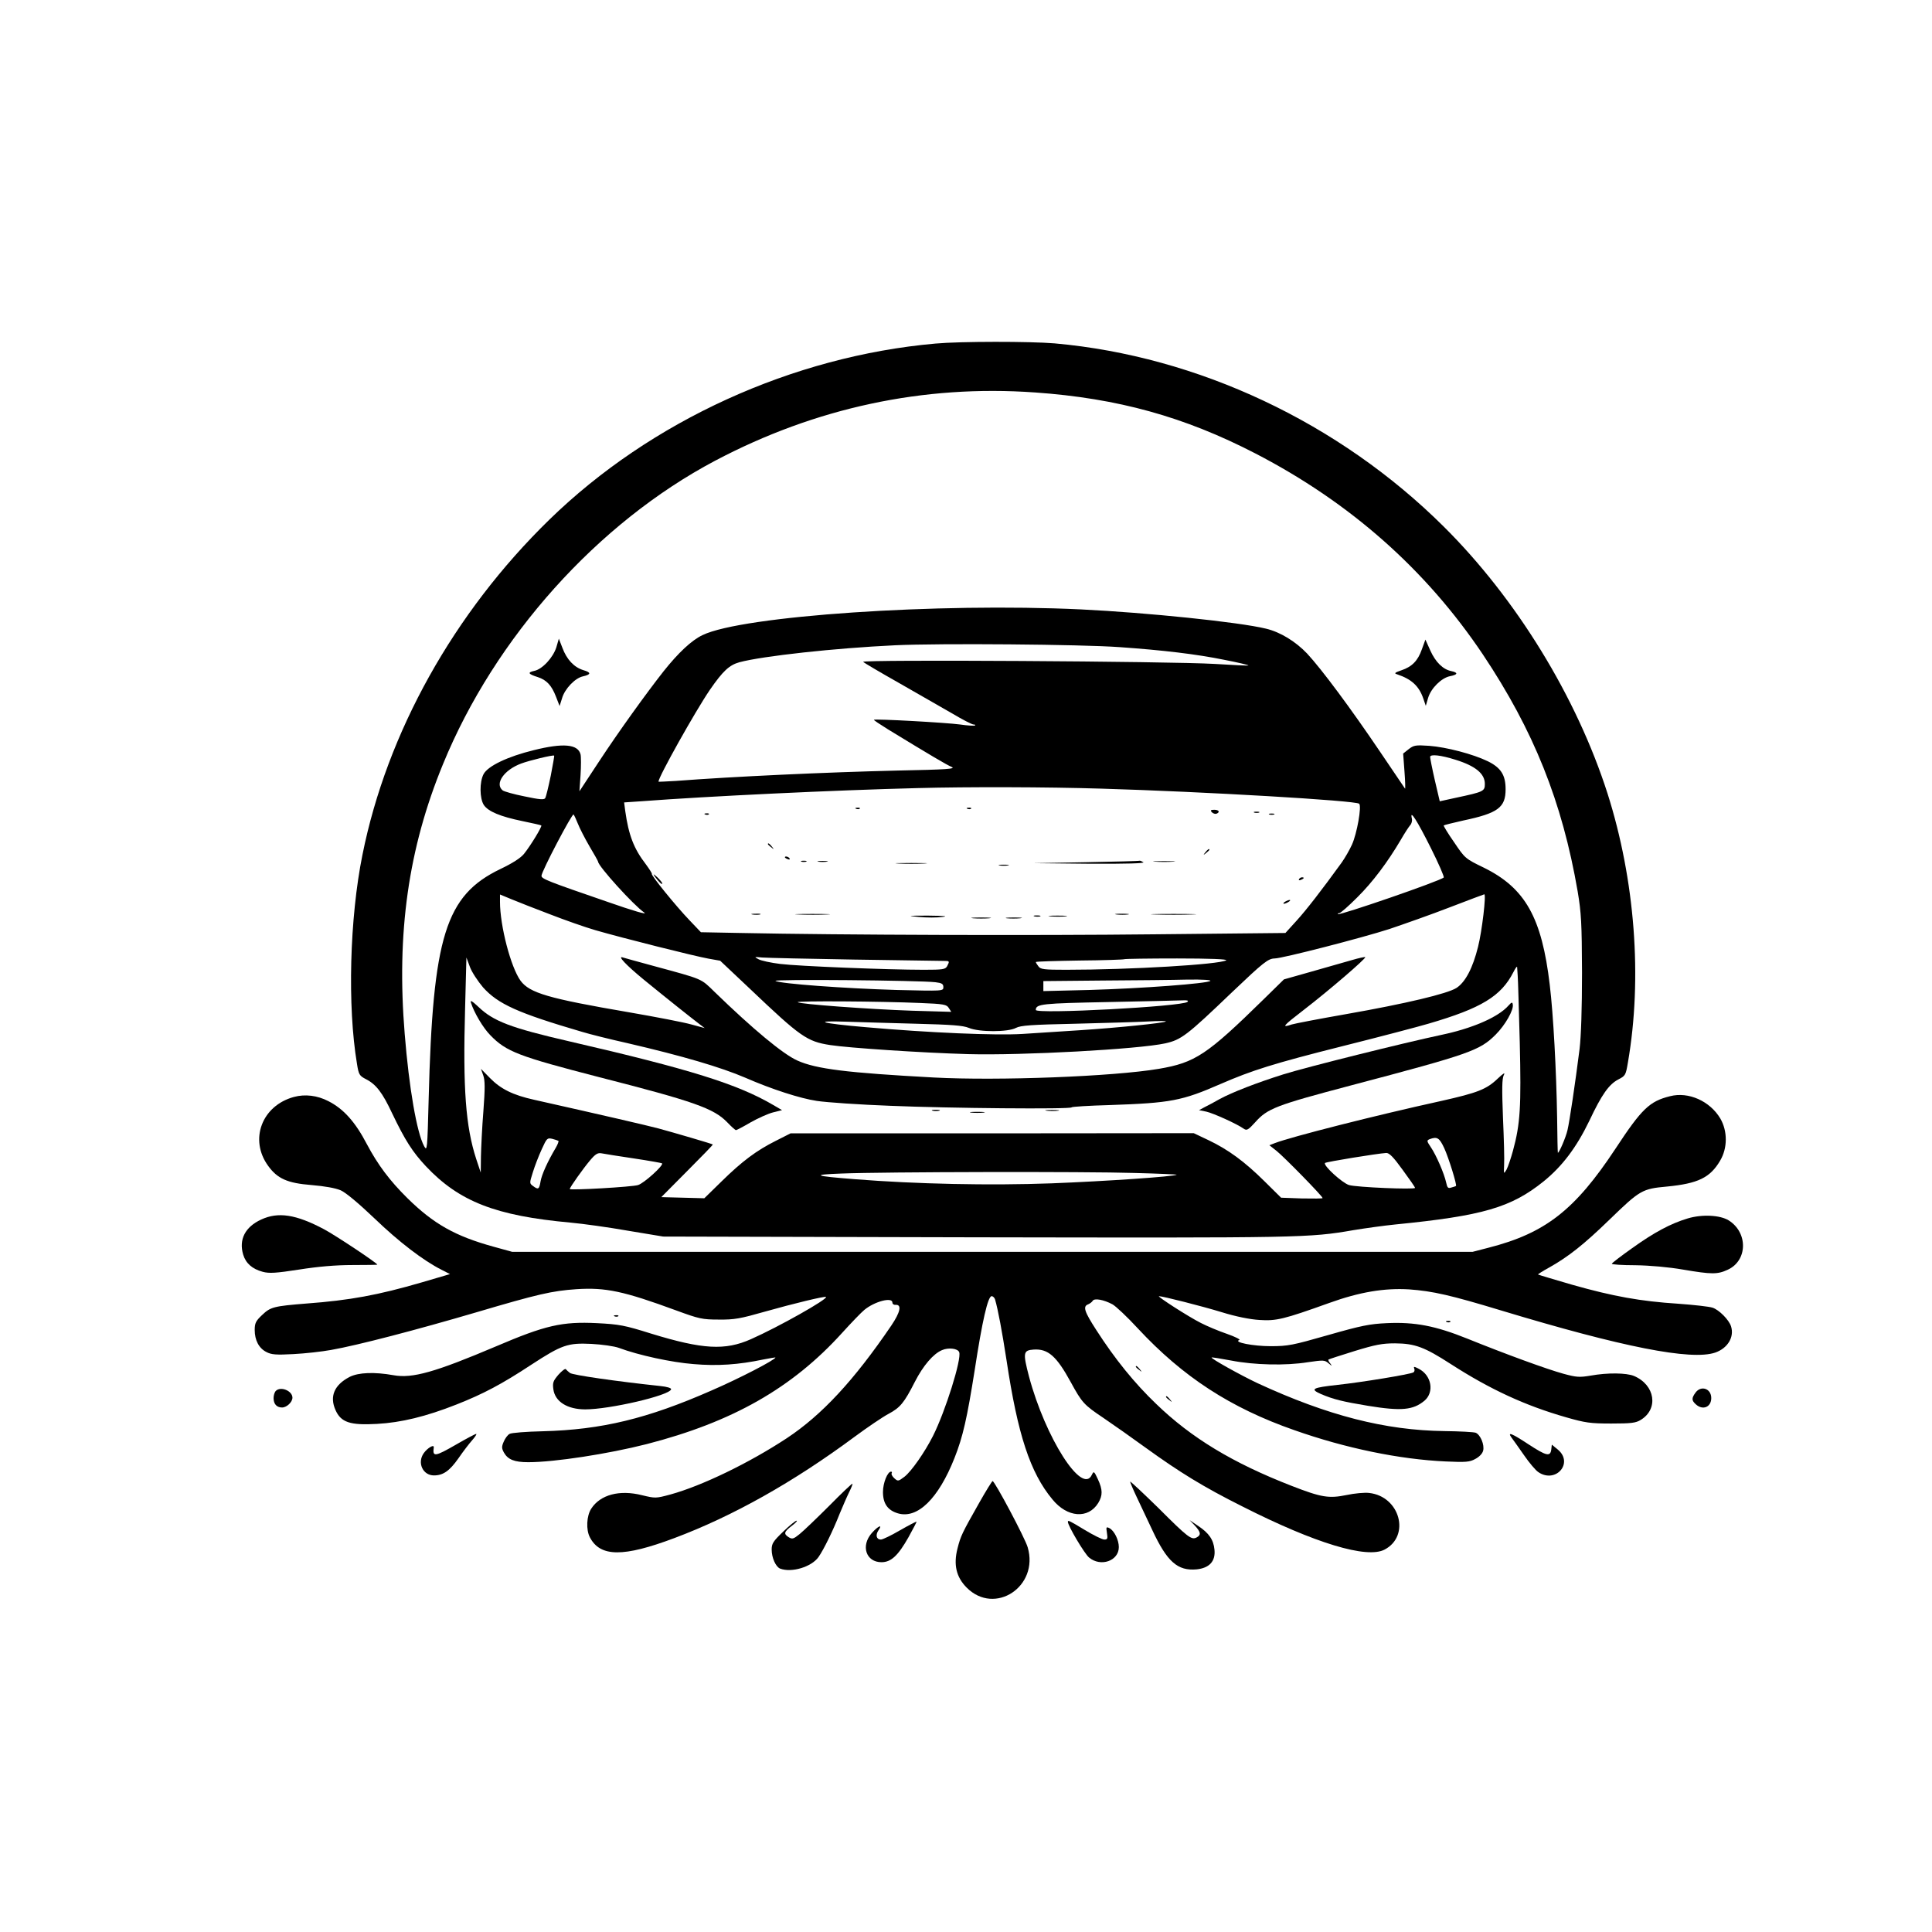 <?xml version="1.0" standalone="no"?>
<!DOCTYPE svg PUBLIC "-//W3C//DTD SVG 20010904//EN"
 "http://www.w3.org/TR/2001/REC-SVG-20010904/DTD/svg10.dtd">
<svg version="1.0" xmlns="http://www.w3.org/2000/svg"
 width="1024pt" height="1024pt" viewBox="0 0 1024 1024"
 preserveAspectRatio="xMidYMid meet">

<g transform="translate(0,1024) scale(0.1,-0.1)"
fill="#000000" stroke="none">
<path d="M4958 8419 c-757 -67 -1509 -410 -2046 -933 -506 -493 -861 -1128
-991 -1777 -68 -336 -80 -802 -29 -1107 9 -58 13 -64 48 -82 53 -27 87 -71
138 -180 69 -144 108 -205 179 -281 177 -188 371 -263 766 -299 66 -6 203 -25
305 -43 l187 -31 1665 -4 c1722 -3 1757 -3 1994 38 61 10 161 24 221 30 465
46 614 90 786 228 100 81 175 181 243 322 66 140 104 193 154 219 37 19 39 23
50 88 78 449 38 969 -108 1428 -164 511 -483 1032 -869 1415 -554 550 -1301
902 -2061 970 -130 11 -500 11 -632 -1z m527 -259 c440 -31 793 -129 1170
-324 500 -259 902 -614 1204 -1064 270 -404 421 -781 503 -1257 19 -114 22
-167 23 -430 0 -191 -5 -338 -13 -405 -23 -182 -53 -383 -64 -430 -9 -39 -44
-120 -51 -120 -1 0 -3 84 -4 188 -4 245 -20 546 -39 702 -42 357 -130 513
-349 621 -99 48 -100 49 -158 135 -33 47 -57 87 -55 89 2 2 49 14 103 26 185
39 225 69 225 166 0 75 -25 114 -94 148 -78 38 -219 75 -311 82 -73 5 -82 3
-109 -18 l-29 -23 7 -95 c4 -52 5 -93 3 -91 -2 3 -62 91 -132 195 -154 228
-309 437 -387 521 -61 64 -142 114 -218 132 -143 35 -631 85 -980 102 -760 36
-1796 -34 -2006 -136 -58 -27 -129 -94 -207 -192 -92 -117 -239 -321 -344
-481 l-102 -155 6 86 c3 47 3 97 0 110 -14 54 -92 61 -248 22 -139 -34 -243
-84 -266 -127 -22 -42 -21 -128 1 -163 23 -35 88 -62 205 -86 53 -11 98 -21
100 -23 5 -6 -58 -109 -92 -151 -18 -22 -62 -50 -125 -80 -291 -140 -358 -357
-380 -1219 -7 -269 -8 -279 -24 -250 -39 72 -80 309 -103 595 -44 535 19 983
203 1430 275 672 820 1279 1442 1608 532 281 1105 404 1695 362z m450 -1350
c228 -16 406 -37 553 -67 73 -14 131 -28 129 -30 -2 -2 -82 2 -178 8 -235 14
-1877 24 -1864 11 6 -6 91 -56 190 -112 99 -57 225 -129 281 -161 55 -33 106
-59 114 -59 7 0 11 -2 8 -5 -3 -3 -38 -1 -79 5 -73 10 -451 31 -457 25 -2 -2
32 -24 75 -51 226 -138 311 -188 337 -199 24 -10 -24 -14 -285 -19 -382 -9
-877 -32 -1176 -55 -51 -3 -93 -5 -93 -4 0 25 195 373 272 486 69 100 103 132
157 147 123 33 507 75 826 90 233 11 986 5 1190 -10z m-3016 -682 c-12 -58
-25 -111 -29 -118 -6 -10 -30 -8 -110 9 -56 11 -109 26 -116 32 -43 35 7 108
98 142 42 16 170 47 175 42 2 -1 -7 -49 -18 -107z m4796 85 c106 -33 155 -74
155 -128 0 -39 -7 -42 -152 -73 l-87 -19 -26 111 c-14 61 -25 117 -25 124 0
16 56 10 135 -15z m-1875 -153 c541 -16 1347 -63 1364 -80 14 -14 -12 -158
-38 -216 -13 -29 -38 -72 -55 -96 -105 -145 -187 -251 -239 -308 l-59 -65
-694 -7 c-630 -7 -1656 -4 -2194 7 l-210 4 -61 64 c-71 74 -205 239 -199 245
2 2 -12 24 -31 50 -65 84 -92 156 -110 283 l-6 46 89 6 c356 27 1029 59 1468
70 264 7 681 6 975 -3z m-2777 -186 c9 -23 36 -76 61 -119 25 -42 46 -79 46
-82 0 -23 188 -231 245 -270 18 -13 -58 9 -195 57 -317 109 -350 122 -350 138
0 23 163 333 170 325 4 -4 14 -27 23 -49z m4521 -129 c41 -82 72 -153 68 -156
-20 -19 -552 -202 -560 -194 -3 3 0 5 6 5 7 0 49 37 95 83 83 82 162 188 231
305 20 35 43 70 50 78 8 8 12 24 9 36 -12 52 28 -11 101 -157z m-4669 -351
c77 -30 185 -68 240 -84 145 -42 527 -138 600 -151 l62 -11 159 -150 c267
-254 301 -278 424 -297 96 -15 484 -41 730 -48 287 -8 906 26 1046 57 85 19
114 41 355 272 166 158 190 177 225 178 40 0 466 110 608 156 77 26 222 77
320 115 99 38 181 69 183 69 11 0 -12 -195 -33 -278 -28 -113 -67 -187 -114
-218 -48 -31 -272 -84 -585 -139 -143 -25 -273 -50 -289 -55 -56 -19 -48 -9
65 78 135 104 331 273 325 279 -2 2 -35 -5 -72 -16 -38 -11 -134 -38 -214 -61
l-145 -41 -105 -103 c-304 -298 -365 -338 -558 -371 -243 -41 -852 -64 -1192
-46 -461 25 -624 45 -724 90 -76 34 -235 166 -439 364 -74 72 -57 65 -322 137
-82 22 -156 43 -163 45 -33 12 16 -40 111 -118 120 -98 252 -203 293 -234 l29
-22 -70 19 c-38 11 -188 40 -333 65 -426 73 -525 102 -573 167 -52 72 -109
291 -109 418 l0 39 63 -26 c34 -14 125 -50 202 -79z m1615 -240 c245 -4 457
-7 473 -7 30 0 31 -1 17 -28 -10 -17 -22 -19 -124 -19 -191 0 -666 19 -761 31
-49 6 -101 17 -115 25 -24 13 -23 13 20 9 25 -2 245 -7 490 -11z m-1970 -147
c80 -89 184 -136 525 -236 39 -12 147 -39 241 -60 293 -68 496 -128 624 -183
142 -62 292 -110 379 -123 53 -8 229 -20 391 -26 306 -13 960 -19 960 -8 0 3
91 9 203 12 322 11 381 22 587 112 166 72 279 108 645 200 204 51 408 105 455
119 282 82 386 146 451 273 10 20 19 33 20 28 0 -6 2 -26 3 -45 2 -19 6 -179
11 -355 8 -340 3 -431 -36 -574 -11 -40 -26 -85 -34 -100 -15 -25 -15 -25 -13
24 2 28 -1 140 -6 251 -6 154 -5 207 4 225 9 17 0 12 -31 -17 -60 -58 -108
-76 -299 -119 -351 -77 -799 -191 -884 -224 l-28 -11 38 -30 c39 -31 244 -240
244 -250 0 -3 -49 -3 -110 -2 l-110 4 -88 87 c-105 104 -192 168 -297 218
l-78 37 -1069 -1 -1068 0 -77 -39 c-104 -52 -180 -109 -289 -216 l-91 -89
-114 3 -114 3 138 139 c76 76 137 139 135 140 -5 4 -207 63 -288 85 -64 17
-307 73 -659 152 -113 25 -177 57 -234 115 l-48 49 12 -34 c10 -27 10 -70 1
-190 -7 -86 -12 -194 -13 -241 l-1 -85 -24 72 c-56 172 -71 373 -59 798 l7
270 19 -51 c10 -27 42 -75 69 -107z m3939 143 c-38 -22 -505 -50 -848 -50
-116 0 -136 2 -147 18 -7 9 -14 20 -14 23 0 3 105 6 233 8 127 1 234 5 236 7
2 2 128 4 280 4 173 0 270 -4 260 -10z m-1541 -116 c34 -4 42 -9 42 -26 0 -21
-1 -21 -249 -15 -273 8 -617 33 -641 48 -15 10 764 3 848 -7z m1457 7 c-15
-14 -361 -40 -640 -48 l-245 -6 0 26 0 27 318 3 c174 1 375 3 447 5 80 1 125
-2 120 -7z m-1539 -117 c127 -5 142 -8 153 -27 l13 -20 -208 6 c-233 8 -595
35 -606 45 -8 8 440 5 648 -4z m1418 6 c-25 -25 -804 -66 -804 -43 0 32 32 35
387 42 197 4 374 8 393 9 22 1 31 -1 24 -8z m-1439 -116 c189 -5 248 -9 280
-22 54 -23 208 -23 250 0 25 13 81 17 315 22 157 4 330 9 385 12 55 3 98 3 94
0 -8 -8 -251 -33 -449 -46 -96 -6 -235 -15 -309 -20 -143 -9 -497 6 -836 36
-232 20 -284 35 -105 29 74 -3 243 -7 375 -11z m-1895 -621 c2 -2 -4 -19 -14
-36 -44 -74 -75 -143 -81 -179 -7 -42 -12 -45 -40 -24 -19 14 -19 15 -1 72 10
33 31 87 47 122 27 59 29 62 56 56 15 -4 30 -9 33 -11z m4695 -39 c23 -50 68
-195 62 -200 -1 -1 -12 -5 -24 -8 -18 -6 -22 -2 -28 26 -10 47 -53 146 -81
187 -22 33 -23 36 -7 43 40 15 52 8 78 -48z m-4295 -54 c80 -12 147 -24 149
-26 10 -10 -95 -105 -127 -115 -30 -10 -362 -29 -362 -21 0 9 73 111 106 150
30 36 42 43 63 39 14 -3 91 -15 171 -27z m4074 -60 c36 -49 66 -92 66 -96 0
-10 -310 3 -350 15 -36 11 -139 105 -127 117 6 6 276 50 324 53 16 1 38 -21
87 -89z m-1421 -17 c125 -3 226 -8 224 -9 -9 -10 -381 -35 -664 -46 -326 -12
-716 -4 -1043 22 -217 17 -233 24 -70 30 223 9 1299 11 1553 3z"/>
<path d="M2949 6810 c-17 -55 -75 -118 -118 -126 -37 -8 -31 -17 20 -33 46
-15 73 -44 96 -104 l19 -49 13 41 c14 50 69 107 110 116 45 10 45 21 3 33 -49
15 -88 56 -111 118 l-19 49 -13 -45z"/>
<path d="M7536 6798 c-21 -60 -52 -92 -109 -111 -35 -12 -39 -16 -22 -21 77
-26 116 -62 139 -129 l13 -38 12 41 c15 52 71 107 116 116 42 8 45 19 7 27
-44 9 -83 47 -111 109 l-26 58 -19 -52z"/>
<path d="M4538 5953 c7 -3 16 -2 19 1 4 3 -2 6 -13 5 -11 0 -14 -3 -6 -6z"/>
<path d="M5128 5953 c7 -3 16 -2 19 1 4 3 -2 6 -13 5 -11 0 -14 -3 -6 -6z"/>
<path d="M6423 5935 c7 -7 18 -10 24 -8 21 8 14 21 -11 21 -19 0 -22 -3 -13
-13z"/>
<path d="M6648 5933 c6 -2 18 -2 25 0 6 3 1 5 -13 5 -14 0 -19 -2 -12 -5z"/>
<path d="M3738 5923 c7 -3 16 -2 19 1 4 3 -2 6 -13 5 -11 0 -14 -3 -6 -6z"/>
<path d="M6728 5923 c6 -2 18 -2 25 0 6 3 1 5 -13 5 -14 0 -19 -2 -12 -5z"/>
<path d="M4070 5766 c0 -2 8 -10 18 -17 15 -13 16 -12 3 4 -13 16 -21 21 -21
13z"/>
<path d="M6389 5723 c-13 -16 -12 -17 4 -4 9 7 17 15 17 17 0 8 -8 3 -21 -13z"/>
<path d="M4160 5696 c0 -2 7 -7 16 -10 8 -3 12 -2 9 4 -6 10 -25 14 -25 6z"/>
<path d="M4248 5673 c6 -2 18 -2 25 0 6 3 1 5 -13 5 -14 0 -19 -2 -12 -5z"/>
<path d="M4338 5673 c12 -2 32 -2 45 0 12 2 2 4 -23 4 -25 0 -35 -2 -22 -4z"/>
<path d="M5755 5670 l-280 -5 300 -3 c197 -1 295 2 285 8 -8 5 -17 9 -20 8 -3
-2 -131 -5 -285 -8z"/>
<path d="M6123 5673 c26 -2 68 -2 95 0 26 2 4 3 -48 3 -52 0 -74 -1 -47 -3z"/>
<path d="M4763 5663 c37 -2 97 -2 135 0 37 2 6 3 -68 3 -74 0 -105 -1 -67 -3z"/>
<path d="M5298 5653 c12 -2 32 -2 45 0 12 2 2 4 -23 4 -25 0 -35 -2 -22 -4z"/>
<path d="M3470 5595 c24 -32 40 -47 40 -37 0 4 -12 19 -27 33 -20 18 -23 19
-13 4z"/>
<path d="M6885 5580 c-3 -6 1 -7 9 -4 18 7 21 14 7 14 -6 0 -13 -4 -16 -10z"/>
<path d="M6810 5460 c-8 -5 -10 -10 -5 -10 6 0 17 5 25 10 8 5 11 10 5 10 -5
0 -17 -5 -25 -10z"/>
<path d="M3988 5393 c12 -2 30 -2 40 0 9 3 -1 5 -23 4 -22 0 -30 -2 -17 -4z"/>
<path d="M4233 5393 c43 -2 110 -2 150 0 40 1 5 3 -78 3 -82 0 -115 -2 -72 -3z"/>
<path d="M5918 5393 c18 -2 45 -2 60 0 15 2 0 4 -33 4 -33 0 -45 -2 -27 -4z"/>
<path d="M6123 5393 c53 -2 141 -2 195 0 53 1 9 3 -98 3 -107 0 -151 -2 -97
-3z"/>
<path d="M4870 5380 c41 -4 98 -4 125 0 34 4 10 6 -75 7 -110 0 -116 -1 -50
-7z"/>
<path d="M5483 5383 c9 -2 23 -2 30 0 6 3 -1 5 -18 5 -16 0 -22 -2 -12 -5z"/>
<path d="M5568 5383 c23 -2 59 -2 80 0 20 2 1 4 -43 4 -44 0 -61 -2 -37 -4z"/>
<path d="M5158 5373 c23 -2 61 -2 85 0 23 2 4 4 -43 4 -47 0 -66 -2 -42 -4z"/>
<path d="M5337 5373 c18 -2 50 -2 70 0 21 2 7 4 -32 4 -38 0 -55 -2 -38 -4z"/>
<path d="M2496 4926 c16 -52 65 -135 103 -173 84 -87 150 -112 576 -222 505
-129 609 -166 680 -240 21 -22 42 -41 46 -41 3 0 38 18 77 41 39 22 92 46 119
53 l48 12 -48 28 c-188 110 -440 189 -1077 336 -313 72 -405 107 -485 184 -33
31 -44 37 -39 22z"/>
<path d="M7995 4910 c-54 -61 -189 -120 -355 -155 -198 -42 -716 -171 -837
-209 -140 -44 -274 -96 -338 -131 -27 -15 -63 -35 -80 -43 l-30 -16 39 -8 c36
-8 161 -64 199 -91 15 -10 23 -6 60 35 65 73 110 90 507 195 633 167 683 185
768 270 50 50 96 131 90 159 -2 14 -6 13 -23 -6z"/>
<path d="M4943 4353 c9 -2 25 -2 35 0 9 3 1 5 -18 5 -19 0 -27 -2 -17 -5z"/>
<path d="M5548 4353 c18 -2 45 -2 60 0 15 2 0 4 -33 4 -33 0 -45 -2 -27 -4z"/>
<path d="M5148 4343 c17 -2 47 -2 65 0 17 2 3 4 -33 4 -36 0 -50 -2 -32 -4z"/>
<path d="M1558 4426 c-170 -46 -238 -226 -137 -365 49 -68 102 -92 230 -102
71 -6 127 -16 155 -28 27 -12 95 -69 179 -149 129 -124 258 -223 355 -272 l45
-23 -150 -44 c-230 -67 -381 -95 -611 -112 -173 -14 -190 -18 -235 -61 -33
-31 -39 -43 -39 -79 0 -54 22 -97 62 -117 26 -14 52 -16 143 -11 60 3 151 13
200 22 142 25 455 107 768 199 328 97 402 114 532 123 155 10 250 -10 530
-113 120 -44 137 -48 225 -48 83 -1 114 5 244 42 152 43 318 83 324 78 11 -11
-251 -159 -398 -224 -137 -61 -256 -54 -527 29 -143 45 -171 50 -289 56 -185
9 -273 -11 -535 -123 -323 -137 -443 -171 -543 -153 -101 18 -186 15 -233 -9
-81 -42 -107 -103 -75 -175 29 -66 77 -82 220 -74 128 7 260 39 422 103 142
56 240 108 395 210 164 107 195 117 320 111 56 -3 120 -12 145 -21 104 -39
280 -77 396 -86 127 -11 239 -3 368 24 36 7 66 12 66 11 0 -12 -193 -112 -339
-175 -339 -149 -582 -208 -894 -216 -87 -2 -167 -8 -176 -14 -10 -5 -24 -24
-31 -41 -12 -27 -11 -36 1 -58 21 -37 55 -51 129 -51 139 0 424 44 628 96 454
117 771 297 1036 590 49 54 101 108 117 121 54 45 149 70 149 39 0 -8 8 -13
17 -12 34 2 25 -39 -23 -110 -198 -291 -368 -474 -554 -597 -199 -131 -449
-252 -616 -298 -78 -21 -80 -21 -151 -4 -119 30 -221 3 -269 -71 -25 -38 -29
-112 -7 -153 55 -104 177 -105 448 -3 309 116 630 296 955 537 69 51 149 105
179 121 62 33 83 58 140 170 44 86 98 149 144 168 34 15 84 9 91 -11 14 -35
-73 -313 -139 -444 -44 -87 -114 -187 -151 -216 -33 -25 -35 -25 -54 -8 -11
10 -17 22 -14 26 3 5 1 9 -3 9 -19 0 -43 -60 -43 -108 0 -61 25 -97 79 -113
104 -31 215 78 300 293 45 113 67 213 107 465 40 261 70 393 90 393 7 0 15 -8
18 -17 16 -55 37 -168 61 -323 59 -393 125 -595 243 -737 79 -97 190 -105 243
-19 24 40 24 70 -2 126 -20 43 -22 44 -32 23 -51 -110 -246 196 -333 521 -33
127 -31 139 25 143 76 5 121 -35 196 -172 60 -110 70 -121 173 -190 53 -36
154 -107 224 -158 180 -130 306 -208 514 -312 385 -195 659 -278 753 -228 138
73 81 282 -82 300 -24 3 -78 -2 -120 -11 -94 -19 -133 -13 -292 49 -311 121
-531 254 -717 434 -114 109 -218 237 -317 391 -64 99 -73 126 -43 137 9 4 20
12 24 19 9 14 57 6 104 -19 17 -9 78 -66 135 -128 239 -257 491 -421 829 -539
272 -96 558 -155 803 -166 106 -5 127 -3 156 13 21 11 38 28 42 44 8 31 -14
84 -39 95 -10 4 -84 8 -167 9 -313 4 -618 82 -990 254 -89 42 -249 131 -243
136 2 2 48 -6 103 -16 122 -24 290 -28 407 -9 83 12 89 12 110 -6 19 -16 20
-16 9 -1 -8 9 -12 19 -10 21 2 2 64 22 138 45 111 34 147 41 215 41 106 -1
155 -19 296 -110 208 -134 394 -220 611 -282 101 -29 128 -33 239 -33 105 0
130 3 156 19 96 58 77 185 -35 233 -41 17 -141 18 -230 2 -60 -10 -75 -9 -145
10 -87 24 -301 102 -509 186 -169 68 -278 89 -427 82 -90 -4 -135 -13 -310
-63 -189 -54 -213 -59 -305 -59 -93 0 -201 21 -166 33 7 2 -22 17 -65 32 -44
15 -106 41 -139 58 -64 32 -235 142 -222 142 19 0 225 -52 333 -85 74 -23 149
-38 199 -41 89 -6 128 3 370 90 161 58 292 80 424 72 125 -9 221 -31 485 -111
645 -195 1009 -267 1137 -224 66 23 102 82 84 139 -11 35 -64 88 -98 99 -18 6
-99 15 -182 21 -201 13 -344 39 -560 100 -99 29 -181 53 -183 55 -2 1 26 19
61 38 101 57 183 122 317 252 163 158 174 164 305 176 165 16 229 47 282 137
40 67 40 157 1 224 -55 92 -168 143 -266 118 -109 -27 -150 -66 -290 -279
-214 -324 -371 -447 -672 -524 l-85 -22 -2545 0 -2545 0 -98 27 c-204 56 -319
121 -458 258 -94 93 -156 176 -214 285 -62 119 -124 188 -205 229 -58 30 -123
38 -182 22z"/>
<path d="M1384 3776 c-85 -39 -119 -106 -95 -186 14 -46 48 -76 104 -91 34 -9
69 -7 192 12 101 16 194 24 283 24 72 0 132 1 132 2 0 8 -221 155 -283 188
-149 79 -243 93 -333 51z"/>
<path d="M8945 3782 c-90 -27 -178 -74 -295 -158 -58 -41 -106 -78 -107 -82
-2 -4 54 -8 125 -8 76 -1 177 -10 252 -23 153 -26 183 -26 237 -1 106 48 109
197 5 262 -46 28 -140 33 -217 10z"/>
<path d="M3258 3263 c7 -3 16 -2 19 1 4 3 -2 6 -13 5 -11 0 -14 -3 -6 -6z"/>
<path d="M7668 3233 c7 -3 16 -2 19 1 4 3 -2 6 -13 5 -11 0 -14 -3 -6 -6z"/>
<path d="M6020 2996 c0 -2 8 -10 18 -17 15 -13 16 -12 3 4 -13 16 -21 21 -21
13z"/>
<path d="M7496 2986 c3 -8 1 -17 -5 -20 -15 -10 -278 -53 -401 -66 -135 -15
-149 -22 -88 -49 66 -28 115 -40 248 -62 177 -29 240 -23 300 27 53 45 38 134
-30 169 -25 13 -29 13 -24 1z"/>
<path d="M2960 2954 c-28 -33 -32 -42 -27 -78 9 -65 74 -106 169 -106 129 0
444 73 455 106 2 7 -20 14 -59 18 -227 24 -464 58 -477 69 -9 7 -19 16 -22 20
-3 5 -21 -9 -39 -29z"/>
<path d="M1462 2868 c-7 -7 -12 -24 -12 -38 0 -32 17 -50 45 -50 25 0 55 29
55 52 0 36 -62 62 -88 36z"/>
<path d="M8986 2858 c-21 -29 -20 -41 2 -61 37 -34 82 -15 82 33 0 51 -55 69
-84 28z"/>
<path d="M6180 2836 c0 -2 8 -10 18 -17 15 -13 16 -12 3 4 -13 16 -21 21 -21
13z"/>
<path d="M2420 2585 c-116 -67 -128 -68 -121 -17 3 19 -33 -2 -53 -30 -36 -51
-5 -118 54 -118 49 0 83 24 130 91 24 35 57 78 73 96 16 18 25 33 21 33 -5 0
-52 -25 -104 -55z"/>
<path d="M8011 2621 c8 -10 37 -52 66 -93 28 -41 63 -82 77 -91 92 -61 187 48
104 119 l-33 27 -3 -26 c-5 -39 -26 -34 -121 28 -88 58 -113 68 -90 36z"/>
<path d="M5189 2273 c-90 -159 -97 -173 -114 -240 -22 -86 -7 -152 49 -208
149 -149 384 6 323 214 -14 49 -175 351 -186 351 -3 0 -36 -53 -72 -117z"/>
<path d="M5990 2387 c0 -4 15 -40 34 -80 19 -40 57 -120 84 -178 78 -167 134
-216 234 -207 68 7 101 43 95 104 -5 53 -29 88 -86 126 l-46 31 28 -29 c32
-35 34 -50 9 -63 -27 -14 -45 -1 -204 158 -82 80 -148 142 -148 138z"/>
<path d="M4395 2259 c-66 -66 -137 -134 -157 -150 -32 -26 -39 -28 -57 -17
-29 18 -26 29 16 61 20 15 31 27 25 27 -6 0 -38 -26 -71 -58 -53 -51 -61 -63
-61 -95 0 -44 22 -92 45 -101 61 -23 166 9 203 61 28 40 77 140 112 229 17 41
40 94 51 116 11 22 19 42 17 44 -2 2 -58 -51 -123 -117z"/>
<path d="M4770 2129 c-46 -27 -92 -49 -101 -49 -24 0 -30 24 -13 49 24 34 -1
24 -35 -14 -60 -68 -31 -155 51 -155 51 0 88 35 143 132 25 45 44 82 43 83 -2
1 -41 -19 -88 -46z"/>
<path d="M5660 2174 c0 -21 88 -169 112 -189 62 -52 158 -18 158 55 0 38 -24
86 -49 100 -18 9 -19 7 -14 -25 5 -30 3 -35 -14 -35 -11 0 -57 23 -102 50 -84
51 -91 54 -91 44z"/>
</g>
</svg>
